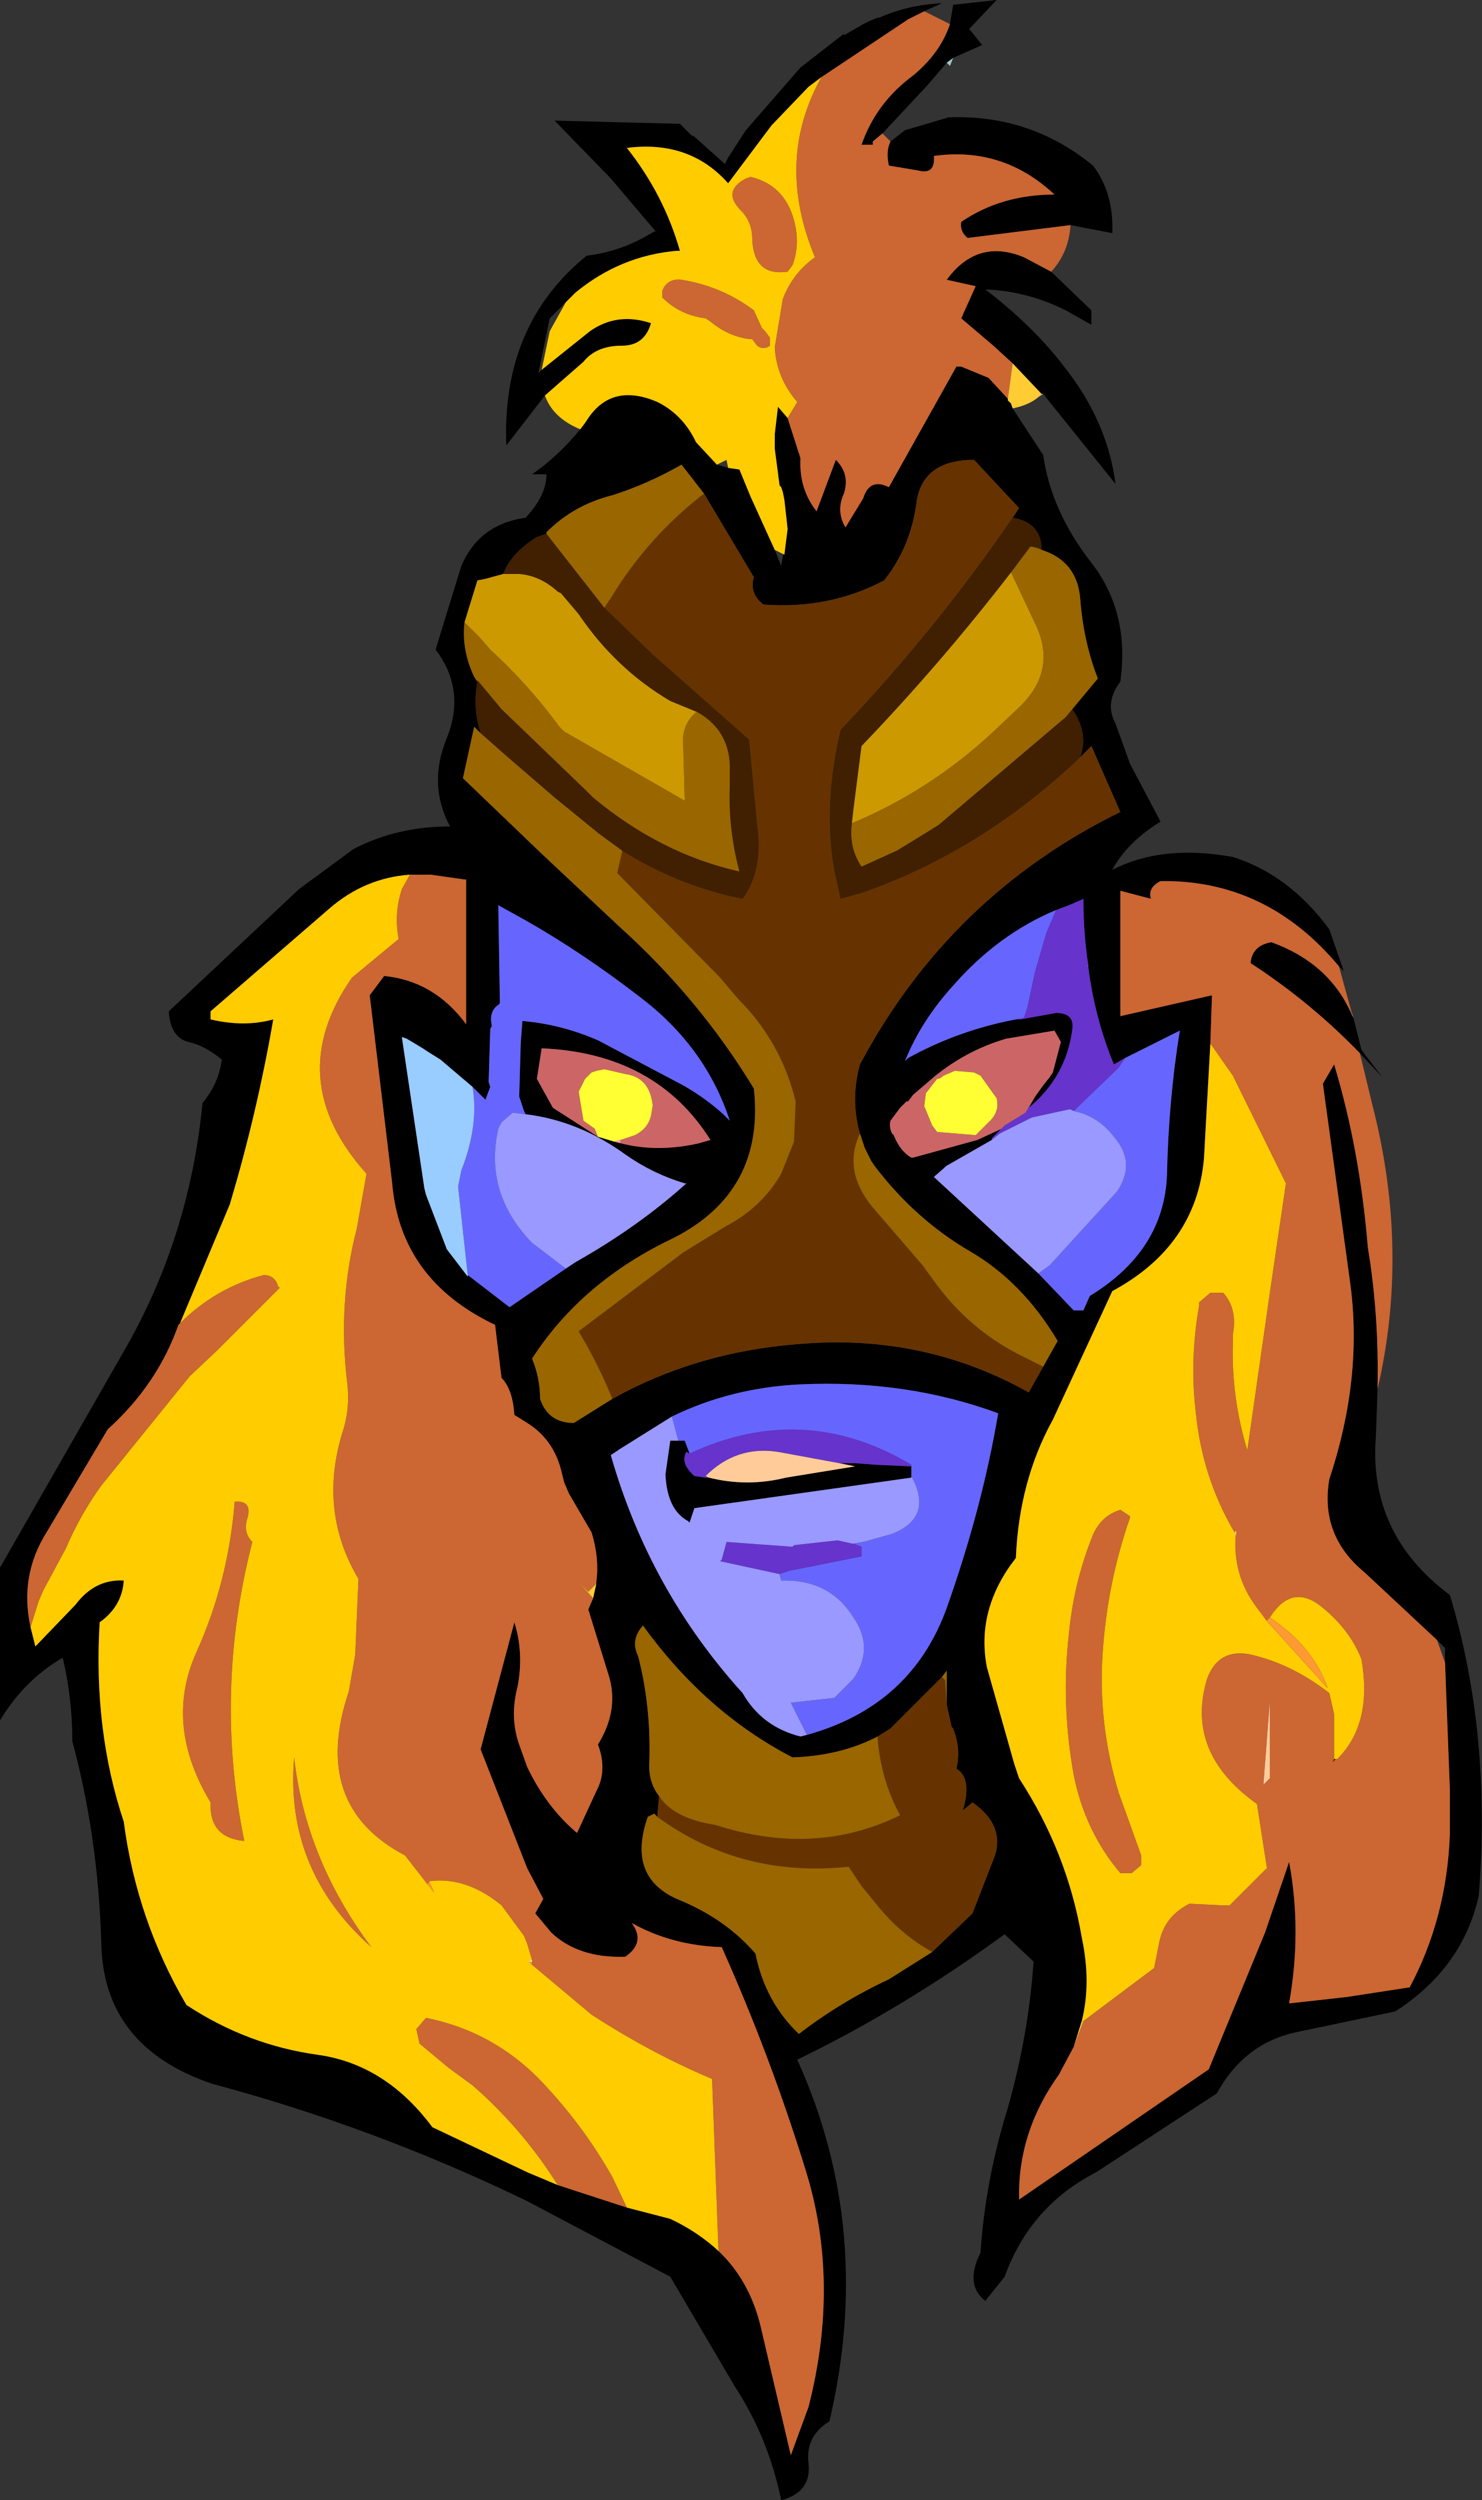 <?xml version="1.0" encoding="UTF-8" standalone="no"?>
<svg xmlns:xlink="http://www.w3.org/1999/xlink" height="77.75px" width="46.1px" xmlns="http://www.w3.org/2000/svg">
  <rect width="100%" height="100%" fill="#333333" stroke="none"/>
  <g transform="matrix(1.0, 0.0, 0.0, 1.0, 24.2, 34.1)">
    <path d="M3.5 -29.7 L3.95 -30.05 4.8 -30.3 5.3 -30.45 Q7.85 -30.55 9.8 -28.95 10.45 -28.1 10.4 -26.85 L9.1 -27.1 5.9 -26.7 Q5.65 -26.9 5.7 -27.2 6.95 -28.05 8.6 -28.05 7.0 -29.55 4.85 -29.25 4.9 -28.65 4.35 -28.8 L3.45 -28.95 Q3.35 -29.4 3.5 -29.7 M8.5 -25.65 L9.75 -24.45 9.75 -24.0 8.95 -24.45 Q7.75 -25.05 6.45 -25.1 7.95 -23.95 8.9 -22.7 10.25 -21.0 10.5 -19.05 L8.25 -21.85 8.2 -21.85 7.3 -22.8 6.7 -23.35 5.7 -24.2 6.15 -25.2 5.25 -25.4 Q6.2 -26.7 7.65 -26.1 L8.5 -25.65 M7.3 -21.4 L8.25 -19.95 Q8.5 -18.2 9.75 -16.6 10.95 -15.05 10.65 -12.9 10.15 -12.25 10.5 -11.6 L10.95 -10.35 11.9 -8.55 Q10.85 -7.9 10.4 -7.05 11.95 -7.85 14.15 -7.45 15.9 -6.9 17.15 -5.2 L17.6 -3.9 17.45 -4.05 Q15.2 -6.75 11.9 -6.7 11.5 -6.5 11.6 -6.15 L10.65 -6.4 10.65 -2.5 13.5 -3.15 13.45 -1.65 13.25 1.95 Q13.0 4.65 10.4 6.05 L8.55 10.05 Q7.5 11.95 7.4 14.35 6.15 15.95 6.5 17.75 L7.35 20.75 7.5 21.2 Q9.0 23.5 9.45 26.15 9.75 27.55 9.45 28.75 L9.2 29.55 8.8 30.3 8.75 30.4 Q7.45 32.2 7.5 34.3 L13.4 30.25 15.15 26.0 15.9 23.8 Q16.3 25.95 15.9 28.2 L17.7 28.0 19.65 27.7 Q20.8 25.55 20.9 22.95 L20.9 22.65 20.9 21.55 20.75 17.6 20.75 17.15 20.5 16.9 18.25 14.8 Q16.85 13.65 17.15 11.9 18.2 8.75 17.8 5.8 L16.95 -0.4 17.3 -1.0 Q18.1 1.65 18.35 4.7 18.7 6.8 18.65 9.1 L18.6 10.55 Q18.35 13.6 20.9 15.5 22.2 19.8 21.8 24.85 21.3 27.1 19.2 28.45 L16.1 29.1 Q14.5 29.45 13.65 31.0 L9.9 33.45 Q7.85 34.5 7.05 36.7 L6.45 37.45 Q5.8 36.95 6.3 35.95 6.45 33.7 7.15 31.45 7.8 29.15 7.95 26.9 L7.05 26.05 Q3.9 28.35 0.6 29.95 3.0 35.25 1.6 41.2 0.85 41.65 0.95 42.5 1.05 43.4 0.1 43.65 -0.3 41.7 -1.35 40.1 L-3.35 36.7 -7.8 34.35 Q-12.55 32.05 -17.6 30.7 -21.0 29.55 -21.05 26.3 -21.15 23.0 -21.95 20.05 -21.95 18.7 -22.25 17.45 -23.45 18.15 -24.2 19.4 L-24.2 14.65 -20.25 7.75 Q-18.3 4.3 -17.9 0.2 -17.4 -0.4 -17.3 -1.15 -17.85 -1.6 -18.35 -1.7 -18.9 -1.85 -18.95 -2.65 L-14.9 -6.45 -13.2 -7.7 Q-11.85 -8.4 -10.2 -8.4 -10.9 -9.7 -10.3 -11.15 -9.7 -12.65 -10.65 -13.9 L-9.85 -16.5 Q-9.3 -17.8 -7.85 -18.0 -7.2 -18.7 -7.2 -19.35 L-7.65 -19.35 Q-6.85 -19.9 -6.15 -20.75 L-6.0 -20.95 -5.9 -21.1 Q-5.15 -22.2 -3.75 -21.6 -2.95 -21.2 -2.55 -20.35 L-1.9 -19.65 -1.55 -19.55 -1.2 -19.5 -0.85 -18.65 -0.1 -17.0 0.1 -16.5 0.3 -17.65 0.2 -18.55 0.15 -18.8 0.1 -18.95 0.05 -19.0 -0.1 -20.15 -0.1 -20.6 0.0 -21.45 0.3 -21.1 0.7 -19.85 Q0.65 -18.9 1.2 -18.2 L1.8 -19.8 Q2.25 -19.35 2.05 -18.75 1.8 -18.2 2.1 -17.7 L2.65 -18.6 Q2.85 -19.25 3.45 -18.95 L5.55 -22.7 5.65 -22.7 5.7 -22.7 6.55 -22.35 7.15 -21.7 7.15 -21.65 7.25 -21.55 7.3 -21.4 M17.9 -2.45 L18.15 -1.45 18.8 -0.6 18.1 -1.35 Q16.55 -2.95 14.7 -4.15 14.75 -4.7 15.35 -4.8 17.15 -4.15 17.85 -2.55 L17.9 -2.45 M-7.25 -21.8 L-8.45 -20.25 Q-8.6 -24.0 -5.95 -26.15 -5.05 -26.25 -4.2 -26.7 L-3.85 -26.9 -3.8 -26.9 -5.2 -28.55 -6.95 -30.35 -3.05 -30.25 -2.7 -29.9 -2.6 -29.85 -1.65 -29.0 -1.55 -29.2 -1.0 -30.05 0.7 -32.0 1.15 -32.35 2.05 -33.05 2.05 -33.0 2.65 -33.35 2.85 -33.45 3.1 -33.55 3.15 -33.55 Q4.05 -33.95 5.1 -34.0 L4.55 -33.75 4.05 -33.5 1.35 -31.7 0.95 -31.4 -0.2 -30.2 -1.55 -28.4 Q-2.75 -29.75 -4.7 -29.5 -3.55 -28.05 -3.05 -26.3 L-3.15 -26.3 Q-4.9 -26.15 -6.3 -25.0 L-7.1 -24.2 -7.45 -22.5 -7.35 -22.6 -5.85 -23.8 Q-5.0 -24.4 -3.95 -24.05 -4.15 -23.35 -4.85 -23.35 -5.65 -23.35 -6.05 -22.85 L-7.25 -21.8 M5.35 -33.35 L5.45 -33.95 6.8 -34.1 5.95 -33.2 6.35 -32.7 5.45 -32.3 5.25 -32.15 4.65 -31.45 3.25 -29.95 2.95 -29.7 2.95 -29.6 2.6 -29.6 Q3.05 -30.9 4.2 -31.75 5.05 -32.45 5.35 -33.35 M7.3 -18.0 L7.5 -18.3 6.1 -19.8 Q4.45 -19.8 4.3 -18.4 4.1 -17.05 3.3 -16.05 1.6 -15.15 -0.45 -15.3 -0.9 -15.65 -0.75 -16.15 L-2.3 -18.75 -3.0 -19.65 Q-4.05 -19.05 -5.15 -18.7 -6.35 -18.4 -7.2 -17.55 L-7.2 -17.5 -7.5 -17.4 Q-8.3 -16.9 -8.55 -16.25 L-9.1 -16.1 -9.35 -16.05 -9.75 -14.75 Q-9.85 -13.9 -9.45 -13.05 L-9.35 -12.9 Q-9.5 -12.1 -9.25 -11.3 L-9.45 -11.5 -9.8 -9.9 -7.35 -7.55 -4.95 -5.3 Q-2.45 -3.05 -0.75 -0.25 -0.4 2.95 -3.25 4.4 -6.1 5.75 -7.65 8.15 -7.4 8.75 -7.4 9.4 -7.15 10.15 -6.35 10.15 L-5.15 9.4 Q-2.55 7.95 0.6 7.7 4.5 7.35 7.8 9.2 L8.25 8.4 8.7 7.6 Q7.6 5.75 5.95 4.8 4.25 3.8 3.0 2.15 L2.9 2.0 2.7 1.6 2.55 1.15 Q2.25 0.1 2.55 -1.0 5.35 -6.25 10.65 -8.85 L9.75 -10.9 9.4 -10.55 Q9.65 -11.2 9.25 -11.9 L9.15 -12.05 8.95 -11.8 9.95 -13.0 Q9.5 -14.15 9.4 -15.5 9.3 -16.65 8.2 -17.0 8.2 -17.85 7.3 -18.0 M9.65 -4.1 Q9.5 -5.1 9.5 -6.15 L9.4 -6.1 9.05 -5.95 8.65 -5.8 Q6.85 -5.05 5.45 -3.45 4.45 -2.35 3.95 -1.1 L4.05 -1.2 Q5.5 -2.0 7.15 -2.35 L7.4 -2.4 7.55 -2.4 8.65 -2.6 Q9.25 -2.6 9.15 -2.05 8.95 -0.6 7.8 0.35 L8.0 0.0 8.25 -0.35 8.45 -0.6 8.55 -0.75 8.8 -1.7 8.6 -2.05 7.1 -1.8 Q5.9 -1.45 4.9 -0.65 L4.2 -0.05 4.05 0.15 4.0 0.15 3.8 0.35 3.5 0.75 Q3.45 0.95 3.55 1.15 L3.6 1.2 Q3.8 1.7 4.15 1.9 L4.2 1.9 6.2 1.35 6.85 1.05 6.95 1.0 7.05 0.9 6.65 1.3 6.65 1.35 5.25 2.15 4.85 2.5 8.1 5.5 9.2 6.65 9.5 6.65 9.7 6.2 Q12.0 4.8 12.1 2.45 12.15 0.1 12.5 -2.05 L10.8 -1.2 10.45 -1.0 Q9.85 -2.45 9.65 -4.05 L9.65 -4.1 M17.35 20.6 L17.25 20.7 17.3 20.6 17.35 20.6 M4.15 11.8 L4.15 11.85 -2.6 12.8 -2.75 13.25 -2.8 13.2 Q-3.45 12.85 -3.5 11.75 L-3.35 10.7 -3.1 10.7 -2.9 10.7 -2.75 11.1 -2.85 11.05 Q-3.05 11.4 -2.6 11.8 L-2.25 11.85 -2.15 11.85 Q-0.95 12.15 0.25 11.85 L2.4 11.5 1.9 11.4 2.4 11.4 3.05 11.45 4.15 11.5 4.15 11.8 M-3.3 9.95 L-4.9 10.95 -5.2 11.15 Q-4.0 15.35 -1.1 18.55 -0.5 19.6 0.7 19.9 L0.9 19.85 Q4.15 18.95 5.25 15.9 6.35 12.8 6.85 9.85 4.0 8.8 0.7 8.95 -1.45 9.05 -3.3 9.95 M5.25 18.9 L5.25 17.85 5.1 18.05 3.5 19.65 3.1 19.9 Q1.95 20.5 0.45 20.55 -2.25 19.15 -4.2 16.45 -4.6 16.9 -4.35 17.4 -3.95 18.95 -4.0 20.65 -4.05 21.3 -3.7 21.75 L-3.75 22.35 -3.75 22.4 -3.85 22.3 -4.05 22.4 Q-4.7 24.25 -3.15 24.95 -1.65 25.55 -0.7 26.65 -0.4 28.15 0.65 29.15 1.95 28.15 3.45 27.45 L4.8 26.6 6.05 25.4 6.75 23.6 Q7.05 22.65 6.05 21.95 L5.75 22.2 Q6.05 21.2 5.55 20.9 5.7 20.3 5.45 19.65 L5.4 19.6 5.25 18.9 M-5.65 15.15 L-5.65 15.1 Q-5.55 14.35 -5.8 13.55 L-6.5 12.35 -6.65 12.0 -6.75 11.6 Q-7.0 10.65 -7.8 10.15 L-8.2 9.9 Q-8.25 9.1 -8.6 8.75 L-8.8 7.1 Q-11.75 5.7 -12.0 2.7 L-12.7 -3.15 -12.25 -3.75 Q-10.7 -3.6 -9.7 -2.25 L-9.7 -6.75 -9.75 -6.75 -10.8 -6.9 -11.45 -6.9 Q-12.85 -6.8 -13.95 -5.85 L-17.65 -2.65 -17.65 -2.4 Q-16.6 -2.15 -15.7 -2.4 -16.2 0.5 -17.05 3.35 L-18.6 7.05 -18.65 7.1 Q-19.3 8.95 -20.85 10.35 L-22.75 13.55 Q-23.6 14.9 -23.25 16.5 L-23.1 17.1 -21.85 15.8 Q-21.25 15.0 -20.35 15.05 -20.4 15.85 -21.1 16.35 -21.3 19.7 -20.35 22.55 -19.95 25.6 -18.4 28.25 -16.5 29.5 -14.3 29.8 -12.2 30.1 -10.75 32.05 L-7.8 33.45 -6.85 33.85 -4.7 34.55 -3.35 34.9 Q-2.5 35.3 -1.85 35.9 -0.9 36.8 -0.55 38.2 L0.4 42.25 0.95 40.75 Q1.95 36.85 0.85 33.35 -0.25 29.8 -1.75 26.45 -3.3 26.4 -4.55 25.7 -4.1 26.3 -4.75 26.75 -6.2 26.8 -7.05 26.0 L-7.55 25.4 -7.3 24.95 -7.8 24.0 -9.25 20.3 -8.2 16.35 Q-7.9 17.3 -8.1 18.35 -8.35 19.3 -8.05 20.15 L-7.8 20.85 Q-7.2 22.1 -6.25 22.9 L-5.65 21.6 Q-5.3 20.95 -5.6 20.15 -4.95 19.1 -5.25 18.05 L-5.9 15.95 -5.75 15.6 -5.65 15.15 M-7.85 0.55 L-7.9 0.45 -8.05 0.0 -8.0 -1.7 -7.95 -2.35 Q-6.75 -2.25 -5.6 -1.75 L-2.95 -0.35 Q-2.25 0.05 -1.7 0.55 L-1.5 0.75 Q-2.25 -1.55 -4.3 -3.1 -6.05 -4.45 -7.8 -5.45 L-8.7 -5.95 -8.65 -2.9 -8.7 -2.85 Q-9.0 -2.65 -8.9 -2.2 L-8.95 -2.1 -9.0 -0.45 -8.95 -0.3 -9.1 0.1 -9.5 -0.3 -10.5 -1.15 -10.9 -1.4 -11.05 -1.5 -11.55 -1.8 -11.7 -1.85 -11.0 2.85 -10.95 3.05 -10.3 4.75 -9.65 5.6 -9.65 5.55 -8.35 6.55 -6.6 5.35 -6.3 5.15 Q-4.35 4.05 -2.85 2.7 L-2.9 2.7 Q-3.9 2.4 -4.75 1.8 -6.2 0.75 -7.85 0.55 M-4.9 1.45 Q-3.75 1.75 -2.45 1.45 L-2.1 1.35 Q-3.8 -1.35 -7.35 -1.5 L-7.5 -0.55 -7.0 0.35 -5.6 1.25 -5.1 1.4 -4.9 1.45" fill="#000000" fill-rule="evenodd" stroke="none"/>
    <path d="M9.1 -27.1 Q9.05 -26.25 8.5 -25.65 L7.65 -26.1 Q6.2 -26.7 5.25 -25.4 L6.15 -25.2 5.7 -24.2 6.7 -23.35 7.3 -22.8 7.15 -21.7 6.55 -22.35 5.7 -22.7 5.65 -22.7 5.55 -22.7 3.45 -18.95 Q2.85 -19.25 2.65 -18.6 L2.1 -17.7 Q1.8 -18.2 2.05 -18.75 2.25 -19.35 1.8 -19.8 L1.2 -18.2 Q0.65 -18.9 0.7 -19.85 L0.3 -21.1 0.6 -21.6 Q-0.05 -22.35 -0.1 -23.3 L0.15 -24.8 Q0.45 -25.6 1.15 -26.1 -0.1 -29.1 1.35 -31.7 L4.05 -33.5 4.55 -33.75 5.35 -33.35 Q5.05 -32.45 4.2 -31.75 3.05 -30.9 2.6 -29.6 L2.95 -29.6 2.95 -29.7 3.25 -29.95 3.5 -29.7 Q3.35 -29.4 3.45 -28.95 L4.35 -28.8 Q4.9 -28.65 4.85 -29.25 7.0 -29.55 8.6 -28.05 6.95 -28.05 5.7 -27.2 5.65 -26.9 5.9 -26.7 L9.1 -27.1 M17.45 -4.05 L17.85 -2.6 17.85 -2.55 Q17.15 -4.15 15.35 -4.8 14.75 -4.7 14.7 -4.15 16.55 -2.95 18.1 -1.35 L18.5 0.3 Q19.65 4.8 18.65 9.1 18.7 6.8 18.35 4.7 18.1 1.65 17.3 -1.0 L16.95 -0.4 17.8 5.8 Q18.2 8.75 17.15 11.9 16.85 13.65 18.25 14.8 L20.5 16.9 20.75 17.6 20.9 21.55 20.9 22.65 20.9 22.95 Q20.8 25.55 19.65 27.7 L17.7 28.0 15.9 28.2 Q16.3 25.95 15.9 23.8 L15.15 26.0 13.4 30.25 7.5 34.3 Q7.45 32.2 8.75 30.4 L8.8 30.3 9.2 29.55 9.5 28.75 11.7 27.1 11.85 26.35 Q12.0 25.5 12.8 25.1 L13.8 25.15 14.05 25.15 15.2 24.0 15.25 24.25 14.9 22.0 Q12.65 20.4 13.35 18.1 13.7 17.15 14.7 17.35 16.0 17.65 17.15 18.55 L17.3 19.2 17.3 20.4 17.3 20.6 17.25 20.7 17.35 20.6 17.4 20.6 Q18.5 19.5 18.15 17.5 17.8 16.6 16.95 15.9 16.0 15.1 15.3 16.2 L15.2 16.3 14.9 15.9 Q14.1 14.85 14.25 13.5 L14.2 13.55 Q13.2 11.85 13.0 9.85 12.8 8.2 13.1 6.5 L13.1 6.4 13.45 6.1 13.85 6.1 Q14.3 6.6 14.15 7.4 L14.15 7.65 Q14.1 9.35 14.6 11.0 L15.3 6.1 15.8 2.7 14.15 -0.65 13.45 -1.65 13.5 -3.15 10.65 -2.5 10.65 -6.4 11.6 -6.15 Q11.5 -6.5 11.9 -6.7 15.2 -6.75 17.45 -4.05 M-1.15 -27.55 Q-1.75 -28.15 -1.0 -28.55 L-0.85 -28.6 Q0.2 -28.35 0.5 -27.25 0.7 -26.5 0.45 -25.85 L0.3 -25.65 Q-0.75 -25.5 -0.8 -26.65 -0.8 -27.2 -1.15 -27.55 M-0.8 -23.55 Q-1.5 -23.6 -2.1 -24.1 L-2.25 -24.2 Q-3.05 -24.3 -3.6 -24.85 L-3.6 -25.05 Q-3.45 -25.45 -3.0 -25.4 -1.75 -25.2 -0.75 -24.45 L-0.5 -23.9 -0.4 -23.8 -0.25 -23.6 -0.25 -23.55 -0.25 -23.5 -0.25 -23.35 Q-0.45 -23.2 -0.65 -23.35 L-0.8 -23.55 M10.95 13.1 Q10.25 15.1 10.1 17.3 9.95 19.5 10.6 21.65 L11.3 23.6 11.3 23.9 11.0 24.15 10.65 24.15 Q9.55 22.85 9.2 21.1 8.8 18.9 9.05 16.7 9.2 15.15 9.75 13.75 10.0 13.05 10.65 12.85 L10.95 13.05 10.95 13.1 M15.1 21.4 L15.3 21.2 15.3 18.8 15.1 21.4 M-11.45 -6.9 L-10.8 -6.9 -9.75 -6.75 -9.7 -6.75 -9.7 -2.25 Q-10.7 -3.6 -12.25 -3.75 L-12.7 -3.15 -12.0 2.7 Q-11.75 5.7 -8.8 7.1 L-8.6 8.75 Q-8.25 9.1 -8.2 9.9 L-7.8 10.15 Q-7.0 10.65 -6.75 11.6 L-6.65 12.0 -6.5 12.35 -5.8 13.55 Q-5.55 14.35 -5.65 15.1 L-5.65 15.15 -5.9 15.4 -6.2 15.1 -5.75 15.6 -5.9 15.95 -5.25 18.05 Q-4.95 19.1 -5.6 20.15 -5.3 20.95 -5.65 21.6 L-6.25 22.9 Q-7.2 22.1 -7.8 20.85 L-8.05 20.15 Q-8.35 19.3 -8.1 18.35 -7.9 17.3 -8.2 16.35 L-9.25 20.3 -7.8 24.0 -7.3 24.95 -7.55 25.4 -7.05 26.0 Q-6.2 26.8 -4.75 26.75 -4.1 26.3 -4.55 25.7 -3.3 26.4 -1.75 26.45 -0.25 29.8 0.85 33.35 1.95 36.85 0.95 40.75 L0.4 42.25 -0.55 38.2 Q-0.9 36.8 -1.85 35.9 L-2.05 30.55 Q-3.95 29.75 -5.8 28.55 L-7.65 27.0 -7.65 26.9 -7.65 26.85 -7.8 26.35 -7.9 26.1 -8.6 25.15 Q-9.7 24.25 -10.85 24.4 L-10.9 24.5 -11.6 23.6 Q-14.55 22.05 -13.35 18.5 L-13.15 17.35 -13.05 15.0 Q-14.3 12.9 -13.55 10.45 -13.3 9.7 -13.4 8.9 -13.7 6.4 -13.1 4.1 L-12.8 2.4 Q-15.45 -0.55 -13.25 -3.7 L-11.8 -4.9 Q-11.95 -5.7 -11.7 -6.45 L-11.45 -6.9 M-18.6 7.05 Q-17.5 5.95 -16.0 5.55 -15.65 5.55 -15.55 5.9 L-15.5 5.95 -17.45 7.9 -18.3 8.7 -21.05 12.1 Q-21.7 13.0 -22.15 14.05 L-22.85 15.35 -23.0 15.7 -23.25 16.5 Q-23.6 14.9 -22.75 13.55 L-20.85 10.35 Q-19.3 8.95 -18.65 7.1 L-18.6 7.05 M-6.85 33.85 Q-7.95 32.1 -9.5 30.75 L-10.25 30.2 -11.15 29.45 -11.25 29.0 -10.95 28.65 Q-8.7 29.1 -7.15 30.85 -6.0 32.1 -5.15 33.6 L-4.7 34.55 -6.85 33.85 M-16.5 13.1 Q-16.65 13.55 -16.35 13.85 -17.55 18.5 -16.6 23.15 -17.7 23.05 -17.65 21.95 -19.1 19.55 -18.1 17.3 -17.1 15.1 -16.9 12.6 -16.35 12.55 -16.5 13.1 M-15.05 20.55 Q-14.7 23.7 -12.65 26.45 -15.35 24.05 -15.05 20.55" fill="#cc6633" fill-rule="evenodd" stroke="none"/>
    <path d="M8.25 -21.85 L8.1 -21.75 8.2 -21.85 8.25 -21.85 M17.85 -2.6 L17.9 -2.45 17.85 -2.55 17.85 -2.6 M5.45 -32.3 L5.35 -32.05 5.25 -32.15 5.45 -32.3" fill="#99cccc" fill-rule="evenodd" stroke="none"/>
    <path d="M5.35 -32.05 L5.25 -32.15 5.35 -32.05" fill="#999966" fill-rule="evenodd" stroke="none"/>
    <path d="M-6.15 -20.75 Q-7.0 -21.1 -7.25 -21.8 L-6.05 -22.85 Q-5.65 -23.35 -4.85 -23.35 -4.15 -23.35 -3.95 -24.05 -5.0 -24.4 -5.85 -23.8 L-7.35 -22.6 -7.1 -23.8 -6.6 -24.7 -6.3 -25.0 Q-4.9 -26.15 -3.15 -26.3 L-3.05 -26.3 Q-3.55 -28.05 -4.7 -29.5 -2.75 -29.75 -1.55 -28.4 L-0.2 -30.2 0.95 -31.4 1.35 -31.7 Q-0.1 -29.1 1.15 -26.1 0.45 -25.6 0.15 -24.8 L-0.1 -23.3 Q-0.05 -22.35 0.6 -21.6 L0.3 -21.1 0.0 -21.45 -0.1 -20.6 -0.1 -20.15 0.05 -19.0 0.1 -18.95 0.15 -18.8 0.2 -18.55 0.3 -17.65 0.2 -16.85 -0.1 -17.0 -0.85 -18.65 -1.2 -19.5 -1.55 -19.55 -1.6 -19.8 -1.9 -19.65 -2.55 -20.35 Q-2.95 -21.2 -3.75 -21.6 -5.15 -22.2 -5.9 -21.1 L-6.0 -20.95 -6.15 -20.75 M-0.8 -23.55 L-0.65 -23.35 Q-0.45 -23.2 -0.25 -23.35 L-0.25 -23.5 -0.25 -23.55 -0.25 -23.6 -0.4 -23.8 -0.5 -23.9 -0.75 -24.45 Q-1.75 -25.2 -3.0 -25.4 -3.45 -25.45 -3.6 -25.05 L-3.6 -24.85 Q-3.05 -24.3 -2.25 -24.2 L-2.1 -24.1 Q-1.5 -23.6 -0.8 -23.55 M-1.15 -27.55 Q-0.8 -27.2 -0.8 -26.65 -0.75 -25.5 0.3 -25.65 L0.45 -25.85 Q0.7 -26.5 0.5 -27.25 0.2 -28.35 -0.85 -28.6 L-1.0 -28.55 Q-1.75 -28.15 -1.15 -27.55 M13.45 -1.65 L14.15 -0.65 15.8 2.7 15.3 6.1 14.6 11.0 Q14.1 9.35 14.15 7.65 L14.15 7.4 Q14.3 6.6 13.85 6.1 L13.45 6.1 13.1 6.4 13.1 6.5 Q12.8 8.2 13.0 9.85 13.2 11.85 14.2 13.55 L14.25 13.65 14.25 13.5 Q14.1 14.85 14.9 15.9 L15.2 16.3 17.1 18.4 Q16.65 17.1 15.3 16.2 16.0 15.1 16.95 15.9 17.8 16.6 18.15 17.5 18.5 19.5 17.4 20.6 L17.35 20.6 17.3 20.6 17.3 20.4 17.3 19.2 17.15 18.55 Q16.0 17.65 14.7 17.35 13.7 17.15 13.35 18.1 12.65 20.4 14.9 22.0 L15.25 24.25 15.2 24.0 14.05 25.15 13.8 25.15 12.8 25.1 Q12.0 25.5 11.85 26.35 L11.7 27.1 9.5 28.75 9.45 28.75 Q9.75 27.55 9.45 26.15 9.0 23.5 7.5 21.2 L7.35 20.75 6.5 17.75 Q6.15 15.95 7.4 14.35 7.5 11.95 8.55 10.05 L10.4 6.05 Q13.0 4.65 13.25 1.95 L13.45 -1.65 M10.95 13.1 L10.95 13.05 10.65 12.85 Q10.0 13.05 9.75 13.75 9.2 15.15 9.05 16.7 8.8 18.9 9.2 21.1 9.55 22.85 10.65 24.15 L11.0 24.15 11.3 23.9 11.3 23.6 10.6 21.65 Q9.95 19.5 10.1 17.3 10.25 15.1 10.95 13.1 M-11.45 -6.9 L-11.7 -6.45 Q-11.95 -5.7 -11.8 -4.9 L-13.25 -3.7 Q-15.45 -0.55 -12.8 2.4 L-13.1 4.1 Q-13.7 6.4 -13.4 8.9 -13.3 9.7 -13.55 10.45 -14.3 12.9 -13.05 15.0 L-13.15 17.35 -13.35 18.5 Q-14.55 22.05 -11.6 23.6 L-10.9 24.5 -10.7 24.75 -10.85 24.4 Q-9.7 24.25 -8.6 25.15 L-7.9 26.1 -7.8 26.35 -7.65 26.85 -7.8 26.9 -7.75 26.9 -7.65 27.0 -5.8 28.55 Q-3.95 29.75 -2.05 30.55 L-1.85 35.9 Q-2.5 35.3 -3.35 34.9 L-4.7 34.55 -5.15 33.6 Q-6.0 32.1 -7.15 30.85 -8.7 29.1 -10.95 28.65 L-11.25 29.0 -11.15 29.45 -10.25 30.2 -9.5 30.75 Q-7.95 32.1 -6.85 33.85 L-7.8 33.45 -10.75 32.05 Q-12.2 30.1 -14.3 29.8 -16.5 29.5 -18.4 28.25 -19.95 25.6 -20.35 22.55 -21.3 19.7 -21.1 16.35 -20.4 15.85 -20.35 15.05 -21.25 15.0 -21.85 15.8 L-23.1 17.1 -23.25 16.5 -23.0 15.7 -22.85 15.35 -22.15 14.05 Q-21.7 13.0 -21.05 12.1 L-18.3 8.7 -17.45 7.9 -15.5 5.95 -15.55 5.9 Q-15.65 5.55 -16.0 5.55 -17.5 5.95 -18.6 7.05 L-17.05 3.35 Q-16.2 0.5 -15.7 -2.4 -16.6 -2.15 -17.65 -2.4 L-17.65 -2.65 -13.95 -5.85 Q-12.85 -6.8 -11.45 -6.9 M-16.5 13.1 Q-16.35 12.55 -16.9 12.6 -17.1 15.1 -18.1 17.3 -19.1 19.55 -17.65 21.95 -17.7 23.05 -16.6 23.15 -17.55 18.5 -16.35 13.85 -16.65 13.55 -16.5 13.1 M-15.05 20.55 Q-15.35 24.05 -12.65 26.45 -14.7 23.7 -15.05 20.55" fill="#ffcc00" fill-rule="evenodd" stroke="none"/>
    <path d="M8.1 -21.75 Q7.8 -21.5 7.3 -21.4 L7.25 -21.55 7.15 -21.65 7.15 -21.7 7.3 -22.8 8.2 -21.85 8.1 -21.75 M17.3 19.2 L17.15 18.55 17.3 19.2 M9.5 28.75 L9.2 29.55 9.45 28.75 9.5 28.75 M-5.75 15.6 L-6.2 15.1 -5.9 15.4 -5.65 15.15 -5.75 15.6" fill="#ffcc33" fill-rule="evenodd" stroke="none"/>
    <path d="M-2.3 -18.75 L-0.75 -16.15 Q-0.9 -15.65 -0.45 -15.3 1.6 -15.15 3.3 -16.05 4.1 -17.05 4.3 -18.4 4.45 -19.8 6.1 -19.8 L7.5 -18.3 7.3 -18.0 Q4.9 -14.5 1.95 -11.4 1.4 -9.1 1.75 -7.05 L1.95 -6.15 2.65 -6.35 Q6.35 -7.65 9.4 -10.55 L9.75 -10.9 10.65 -8.85 Q5.35 -6.25 2.55 -1.0 2.25 0.1 2.55 1.15 2.0 2.3 2.95 3.45 L4.5 5.25 4.9 5.8 Q6.0 7.3 7.65 8.1 L8.25 8.4 7.8 9.2 Q4.5 7.35 0.6 7.7 -2.55 7.95 -5.15 9.4 -5.6 8.3 -6.2 7.3 L-2.95 4.85 -1.65 4.05 Q-0.5 3.45 0.1 2.4 L0.5 1.4 0.55 0.15 Q0.1 -1.7 -1.25 -3.05 L-1.8 -3.7 -5.0 -6.95 -4.85 -7.6 -4.85 -7.65 Q-3.1 -6.55 -1.1 -6.15 -0.45 -7.05 -0.65 -8.45 L-0.9 -11.1 -3.9 -13.75 -5.4 -15.2 -5.2 -15.5 Q-4.05 -17.4 -2.3 -18.75 M5.1 18.05 L5.2 18.15 5.25 18.9 5.4 19.6 5.45 19.65 Q5.7 20.3 5.55 20.9 6.05 21.2 5.75 22.2 L6.05 21.95 Q7.05 22.65 6.75 23.6 L6.05 25.4 4.8 26.6 Q3.8 26.05 3.05 25.1 L2.6 24.55 2.2 23.95 Q-1.15 24.3 -3.75 22.4 L-3.75 22.35 -3.7 21.75 Q-3.25 22.45 -1.95 22.65 1.15 23.65 3.8 22.35 3.2 21.25 3.1 19.95 L3.1 19.9 3.5 19.65 5.1 18.05" fill="#663300" fill-rule="evenodd" stroke="none"/>
    <path d="M7.3 -18.0 Q8.2 -17.85 8.2 -17.0 L8.1 -17.05 7.9 -17.1 7.85 -17.1 7.25 -16.3 Q5.05 -13.45 2.6 -10.9 L2.35 -8.95 2.3 -8.5 Q2.2 -7.75 2.6 -7.15 L3.7 -7.65 4.6 -8.2 5.0 -8.45 8.95 -11.8 9.15 -12.05 9.25 -11.9 Q9.65 -11.2 9.4 -10.55 6.35 -7.65 2.65 -6.35 L1.95 -6.15 1.75 -7.05 Q1.4 -9.1 1.95 -11.4 4.9 -14.5 7.3 -18.0 M-9.25 -11.3 Q-9.5 -12.1 -9.35 -12.9 L-9.35 -12.95 -8.6 -12.05 -5.95 -9.5 -5.75 -9.3 Q-3.65 -7.55 -1.2 -7.0 -1.55 -8.3 -1.5 -9.65 L-1.5 -10.1 Q-1.45 -11.35 -2.5 -11.95 L-3.35 -12.3 Q-5.05 -13.3 -6.2 -15.0 L-6.75 -15.65 -6.85 -15.7 Q-7.4 -16.2 -8.05 -16.25 L-8.55 -16.25 Q-8.3 -16.9 -7.5 -17.4 L-7.2 -17.5 -5.4 -15.2 -3.9 -13.75 -0.9 -11.1 -0.65 -8.45 Q-0.45 -7.05 -1.1 -6.15 -3.1 -6.55 -4.85 -7.65 L-5.4 -8.05 -5.6 -8.2 -6.95 -9.3 -8.4 -10.55 -9.25 -11.3" fill="#402000" fill-rule="evenodd" stroke="none"/>
    <path d="M8.2 -17.0 Q9.3 -16.65 9.4 -15.5 9.5 -14.15 9.95 -13.0 L8.95 -11.8 5.0 -8.45 4.6 -8.2 3.7 -7.65 2.6 -7.15 Q2.2 -7.75 2.3 -8.5 4.7 -9.5 6.65 -11.3 L7.55 -12.15 Q8.65 -13.25 8.05 -14.6 L7.25 -16.3 7.85 -17.1 7.9 -17.1 8.1 -17.05 8.2 -17.0 M2.55 1.15 L2.7 1.6 2.9 2.0 3.0 2.15 Q4.25 3.8 5.95 4.8 7.6 5.75 8.7 7.6 L8.25 8.4 7.65 8.1 Q6.0 7.3 4.9 5.8 L4.5 5.25 2.95 3.45 Q2.0 2.3 2.55 1.15 M-5.15 9.4 L-6.35 10.15 Q-7.15 10.15 -7.4 9.4 -7.4 8.75 -7.65 8.15 -6.1 5.75 -3.25 4.4 -0.4 2.95 -0.75 -0.25 -2.45 -3.05 -4.95 -5.3 L-7.35 -7.55 -9.8 -9.9 -9.45 -11.5 -9.25 -11.3 -8.4 -10.55 -6.95 -9.3 -5.6 -8.2 -5.4 -8.05 -4.85 -7.65 -4.85 -7.6 -5.0 -6.95 -1.8 -3.7 -1.25 -3.05 Q0.1 -1.7 0.55 0.15 L0.5 1.4 0.1 2.4 Q-0.5 3.45 -1.65 4.05 L-2.95 4.85 -6.2 7.3 Q-5.6 8.3 -5.15 9.4 M-9.35 -12.9 L-9.45 -13.05 Q-9.85 -13.9 -9.75 -14.75 L-9.3 -14.3 -8.95 -13.9 Q-7.75 -12.8 -6.8 -11.5 L-6.65 -11.35 -2.9 -9.2 -2.95 -10.95 Q-3.0 -11.55 -2.55 -11.95 L-2.5 -11.95 Q-1.45 -11.35 -1.5 -10.1 L-1.5 -9.65 Q-1.55 -8.3 -1.2 -7.0 -3.65 -7.55 -5.75 -9.3 L-5.95 -9.5 -8.6 -12.05 -9.35 -12.95 -9.35 -12.9 M-7.2 -17.5 L-7.2 -17.55 Q-6.35 -18.4 -5.15 -18.7 -4.05 -19.05 -3.0 -19.65 L-2.3 -18.75 Q-4.05 -17.4 -5.2 -15.5 L-5.4 -15.2 -7.2 -17.5 M5.25 18.9 L5.2 18.15 5.1 18.05 5.25 17.85 5.25 18.9 M3.1 19.9 L3.1 19.95 Q3.2 21.25 3.8 22.35 1.15 23.65 -1.95 22.65 -3.25 22.45 -3.7 21.75 -4.05 21.3 -4.0 20.65 -3.95 18.95 -4.35 17.4 -4.6 16.9 -4.2 16.45 -2.25 19.15 0.45 20.55 1.95 20.5 3.1 19.9 M-3.75 22.4 Q-1.15 24.3 2.2 23.95 L2.6 24.55 3.05 25.1 Q3.8 26.05 4.8 26.6 L3.45 27.45 Q1.95 28.15 0.65 29.15 -0.4 28.15 -0.7 26.65 -1.65 25.55 -3.15 24.95 -4.7 24.25 -4.05 22.4 L-3.85 22.3 -3.75 22.4" fill="#996600" fill-rule="evenodd" stroke="none"/>
    <path d="M-9.75 -14.75 L-9.35 -16.05 -9.1 -16.1 -8.55 -16.25 -8.05 -16.25 Q-7.4 -16.2 -6.85 -15.7 L-6.75 -15.65 -6.2 -15.0 Q-5.05 -13.3 -3.35 -12.3 L-2.5 -11.95 -2.55 -11.95 Q-3.0 -11.55 -2.95 -10.95 L-2.9 -9.2 -6.65 -11.35 -6.8 -11.5 Q-7.75 -12.8 -8.95 -13.9 L-9.3 -14.3 -9.75 -14.75 M7.25 -16.3 L8.05 -14.6 Q8.65 -13.25 7.55 -12.15 L6.65 -11.3 Q4.7 -9.5 2.3 -8.5 L2.35 -8.95 2.6 -10.9 Q5.05 -13.45 7.25 -16.3" fill="#cc9900" fill-rule="evenodd" stroke="none"/>
    <path d="M8.65 -5.8 L9.05 -5.95 9.4 -6.1 9.5 -6.15 Q9.5 -5.1 9.65 -4.1 L9.6 -4.05 9.65 -4.05 Q9.85 -2.45 10.45 -1.0 L10.8 -1.2 10.6 -0.9 9.2 0.45 9.1 0.4 9.05 0.4 7.9 0.65 6.9 1.15 6.65 1.35 6.65 1.3 7.05 0.9 7.7 0.5 8.0 0.0 7.8 0.35 Q8.95 -0.6 9.15 -2.05 9.25 -2.6 8.65 -2.6 L7.55 -2.4 7.4 -2.4 7.65 -2.45 7.75 -2.75 8.0 -3.9 8.35 -5.1 8.65 -5.8 M0.05 14.85 L-1.8 14.45 -1.75 14.4 -1.6 13.85 0.45 14.0 0.5 13.95 1.85 13.8 2.3 13.9 2.35 13.9 2.6 14.0 2.6 14.3 0.35 14.75 0.05 14.85 M4.15 11.5 L3.05 11.45 2.4 11.4 1.9 11.4 0.0 11.05 Q-1.3 10.85 -2.25 11.8 L-2.15 11.85 -2.25 11.85 -2.6 11.8 Q-3.05 11.4 -2.85 11.05 L-2.75 11.1 Q0.8 9.45 4.15 11.45 L4.15 11.5" fill="#6633cc" fill-rule="evenodd" stroke="none"/>
    <path d="M8.65 -5.8 L8.35 -5.1 8.0 -3.9 7.75 -2.75 7.65 -2.45 7.4 -2.4 7.15 -2.35 Q5.5 -2.0 4.05 -1.2 L3.95 -1.1 Q4.45 -2.35 5.45 -3.45 6.85 -5.05 8.65 -5.8 M9.2 0.45 L10.6 -0.9 10.8 -1.2 12.5 -2.05 Q12.15 0.1 12.1 2.45 12.0 4.8 9.7 6.2 L9.5 6.65 9.2 6.65 8.1 5.5 8.45 5.25 10.55 2.95 Q11.15 2.05 10.45 1.25 9.95 0.6 9.2 0.45 M9.65 -4.05 L9.6 -4.05 9.65 -4.1 9.65 -4.05 M2.35 13.9 L2.65 13.85 3.55 13.6 Q4.8 13.1 4.2 11.9 L4.15 11.8 4.15 11.5 4.15 11.45 Q0.8 9.45 -2.75 11.1 L-2.9 10.7 -3.1 10.7 -3.3 9.95 Q-1.45 9.05 0.7 8.95 4.0 8.8 6.85 9.85 6.35 12.8 5.25 15.9 4.15 18.95 0.9 19.85 L0.6 19.25 0.4 18.85 1.75 18.7 2.35 18.1 Q3.0 17.15 2.35 16.2 1.6 15.0 0.1 15.05 L0.05 14.85 0.35 14.75 2.6 14.3 2.6 14.0 2.35 13.9 M-9.5 -0.3 L-9.1 0.1 -8.95 -0.3 -9.0 -0.45 -8.95 -2.1 -8.9 -2.2 Q-9.0 -2.65 -8.7 -2.85 L-8.65 -2.9 -8.7 -5.95 -7.8 -5.45 Q-6.05 -4.45 -4.3 -3.1 -2.25 -1.55 -1.5 0.75 L-1.7 0.55 Q-2.25 0.05 -2.95 -0.35 L-5.6 -1.75 Q-6.75 -2.25 -7.95 -2.35 L-8.0 -1.7 -8.05 0.0 -7.9 0.45 -7.85 0.55 -8.25 0.5 -8.6 0.8 -8.7 1.0 Q-9.15 3.0 -7.65 4.55 L-6.6 5.35 -8.35 6.55 -9.65 5.55 -9.95 2.8 -9.85 2.3 Q-9.3 0.9 -9.5 -0.3" fill="#6666ff" fill-rule="evenodd" stroke="none"/>
    <path d="M6.65 1.35 L6.9 1.15 7.9 0.65 9.05 0.4 9.1 0.4 9.2 0.45 Q9.95 0.6 10.45 1.25 11.15 2.05 10.55 2.95 L8.45 5.25 8.1 5.5 4.85 2.5 5.25 2.15 6.65 1.35 M2.35 13.9 L2.3 13.9 1.85 13.8 0.5 13.95 0.45 14.0 -1.6 13.85 -1.75 14.4 -1.8 14.45 0.05 14.85 0.1 15.05 Q1.6 15.0 2.35 16.2 3.0 17.15 2.35 18.1 L1.75 18.7 0.4 18.85 0.6 19.25 0.9 19.85 0.7 19.9 Q-0.5 19.6 -1.1 18.55 -4.0 15.35 -5.2 11.15 L-4.9 10.95 -3.3 9.95 -3.1 10.7 -3.35 10.7 -3.5 11.75 Q-3.45 12.85 -2.8 13.2 L-2.75 13.25 -2.6 12.8 4.15 11.85 4.15 11.8 4.2 11.9 Q4.8 13.1 3.55 13.6 L2.65 13.85 2.35 13.9 M-7.85 0.55 Q-6.2 0.75 -4.75 1.8 -3.9 2.4 -2.9 2.7 L-2.85 2.7 Q-4.35 4.05 -6.3 5.15 L-6.6 5.35 -7.65 4.55 Q-9.15 3.0 -8.7 1.0 L-8.6 0.8 -8.25 0.5 -7.85 0.55" fill="#9999ff" fill-rule="evenodd" stroke="none"/>
    <path d="M8.0 0.0 L7.7 0.5 7.05 0.9 6.95 1.0 6.85 1.05 6.2 1.35 4.2 1.9 4.15 1.9 Q3.8 1.7 3.6 1.2 L3.55 1.15 Q3.45 0.95 3.5 0.75 L3.8 0.35 4.0 0.15 4.05 0.15 4.2 -0.05 4.9 -0.65 Q5.9 -1.45 7.1 -1.8 L8.6 -2.05 8.8 -1.7 8.55 -0.75 8.45 -0.6 8.25 -0.35 8.0 0.0 M6.1 -0.75 L5.5 -0.8 5.15 -0.65 Q5.05 -0.55 4.95 -0.55 L4.6 -0.1 4.55 0.3 4.8 0.9 4.95 1.1 6.15 1.2 6.6 0.75 Q6.9 0.45 6.8 0.05 L6.3 -0.65 6.1 -0.75 M-5.6 1.25 L-7.0 0.35 -7.5 -0.55 -7.35 -1.5 Q-3.8 -1.35 -2.1 1.35 L-2.45 1.45 Q-3.75 1.75 -4.9 1.45 L-4.9 1.35 -4.45 1.2 Q-4.05 1.0 -3.95 0.6 L-3.9 0.3 -3.9 0.25 Q-4.0 -0.6 -4.75 -0.7 L-5.4 -0.85 -5.65 -0.8 -5.8 -0.75 -6.0 -0.55 -6.2 -0.15 -6.05 0.75 -5.7 1.0 -5.6 1.25" fill="#cc6666" fill-rule="evenodd" stroke="none"/>
    <path d="M3.55 1.15 L3.6 1.2 3.55 1.15 M-4.9 1.45 L-5.1 1.4 -4.9 1.35 -4.9 1.45" fill="#ff99cc" fill-rule="evenodd" stroke="none"/>
    <path d="M6.1 -0.75 L6.3 -0.65 6.8 0.05 Q6.9 0.45 6.6 0.75 L6.15 1.2 4.95 1.1 4.8 0.9 4.55 0.3 4.6 -0.1 4.95 -0.55 Q5.05 -0.55 5.15 -0.65 L5.5 -0.8 6.1 -0.75 M-5.1 1.4 L-5.6 1.25 -5.7 1.0 -6.05 0.75 -6.2 -0.15 -6.0 -0.55 -5.8 -0.75 -5.65 -0.8 -5.4 -0.85 -4.75 -0.7 Q-4.0 -0.6 -3.9 0.25 L-3.9 0.3 -3.95 0.6 Q-4.05 1.0 -4.45 1.2 L-4.9 1.35 -5.1 1.4" fill="#ffff33" fill-rule="evenodd" stroke="none"/>
    <path d="M1.9 11.4 L2.4 11.5 0.25 11.85 Q-0.95 12.15 -2.15 11.85 L-2.25 11.8 Q-1.3 10.85 0.0 11.05 L1.9 11.4 M14.2 13.55 L14.25 13.5 14.25 13.65 14.2 13.55 M15.1 21.4 L15.3 18.8 15.3 21.2 15.1 21.4" fill="#ffcc99" fill-rule="evenodd" stroke="none"/>
    <path d="M14.2 13.55 L14.25 13.5 14.2 13.55 M-7.65 26.85 L-7.65 26.9 -7.75 26.9 -7.8 26.9 -7.65 26.85" fill="#ffffcc" fill-rule="evenodd" stroke="none"/>
    <path d="M15.2 16.3 L15.3 16.2 Q16.65 17.1 17.1 18.4 L15.2 16.3 M-10.9 24.5 L-10.85 24.4 -10.7 24.75 -10.9 24.5 M-7.65 26.9 L-7.65 27.0 -7.75 26.9 -7.65 26.9" fill="#ff9933" fill-rule="evenodd" stroke="none"/>
    <path d="M-9.65 5.55 L-9.65 5.6 -10.3 4.75 -10.95 3.05 -11.0 2.85 -11.7 -1.85 -11.55 -1.8 -11.05 -1.5 -10.9 -1.4 -10.5 -1.15 -9.5 -0.3 Q-9.3 0.9 -9.85 2.3 L-9.95 2.8 -9.65 5.55" fill="#99ccff" fill-rule="evenodd" stroke="none"/>
    <path d="M-18.65 7.1 L-18.6 7.05 -18.65 7.1" fill="#ff9966" fill-rule="evenodd" stroke="none"/>
  </g>
</svg>

